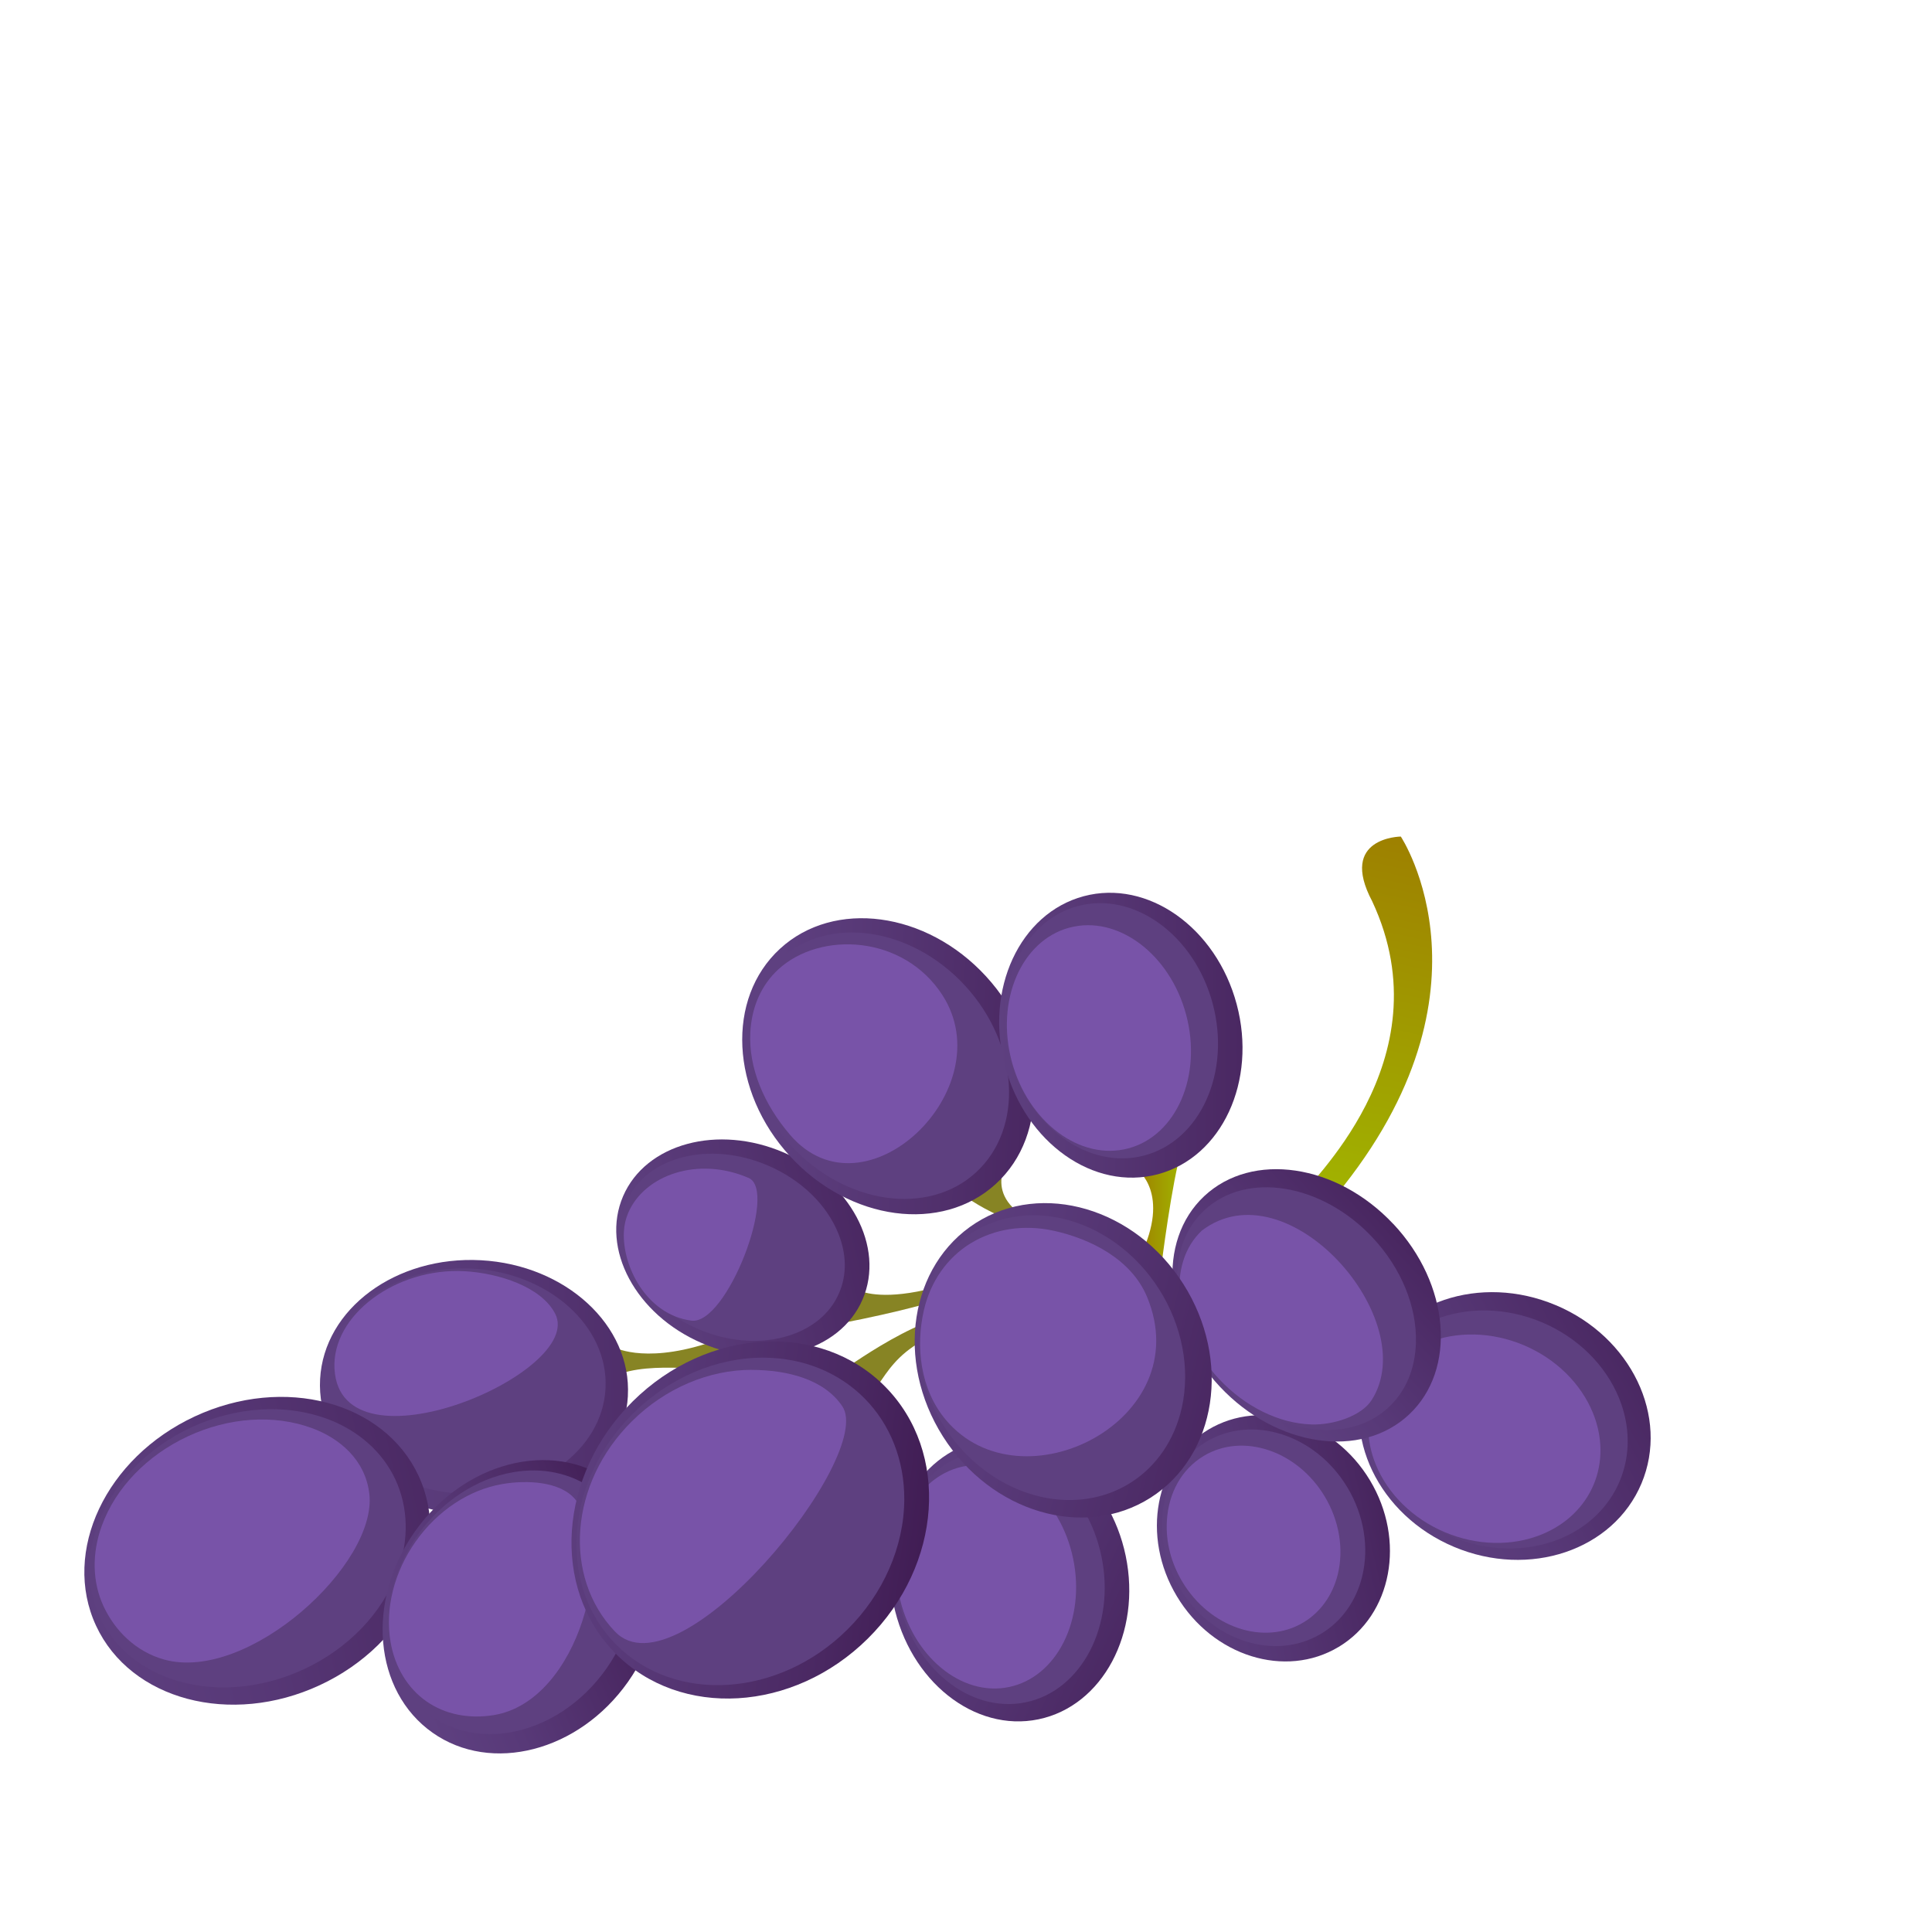 <?xml version="1.0" encoding="UTF-8"?>
<svg id="_Layer_" data-name="&amp;lt;Layer&amp;gt;" xmlns="http://www.w3.org/2000/svg" xmlns:xlink="http://www.w3.org/1999/xlink" viewBox="0 0 540 540">
  <defs>
    <style>
      .cls-1 {
        fill: url(#linear-gradient-2);
      }

      .cls-2 {
        fill: url(#linear-gradient-14);
      }

      .cls-3 {
        fill: url(#linear-gradient-6);
      }

      .cls-4 {
        fill: url(#linear-gradient-11);
      }

      .cls-5 {
        fill: url(#linear-gradient-10);
      }

      .cls-6 {
        fill: #878424;
      }

      .cls-7 {
        fill: #5e4080;
      }

      .cls-8 {
        fill: url(#linear-gradient-5);
      }

      .cls-9 {
        fill: url(#linear-gradient-7);
      }

      .cls-10 {
        fill: url(#linear-gradient-9);
      }

      .cls-11 {
        fill: url(#linear-gradient-3);
      }

      .cls-12 {
        fill: url(#linear-gradient);
      }

      .cls-13 {
        fill: url(#linear-gradient-4);
      }

      .cls-14 {
        fill: url(#linear-gradient-8);
      }

      .cls-15 {
        fill: #7853a8;
      }

      .cls-16 {
        fill: url(#linear-gradient-12);
      }

      .cls-17 {
        fill: url(#linear-gradient-13);
      }
    </style>
    <linearGradient id="linear-gradient" x1="406.19" y1="229.73" x2="367.53" y2="329.33" gradientTransform="translate(-40.9 70.29) rotate(-8.9)" gradientUnits="userSpaceOnUse">
      <stop offset="0" stop-color="#9e8000"/>
      <stop offset="1" stop-color="#a1b500"/>
    </linearGradient>
    <linearGradient id="linear-gradient-2" x1="317.78" y1="336.51" x2="330.56" y2="336.51" gradientTransform="matrix(1,0,0,1,0,0)" xlink:href="#linear-gradient"/>
    <linearGradient id="linear-gradient-3" x1="247.23" y1="425.06" x2="387.46" y2="491.46" gradientUnits="userSpaceOnUse">
      <stop offset="0" stop-color="#5e4080"/>
      <stop offset=".19" stop-color="#583978"/>
      <stop offset=".5" stop-color="#4a2862"/>
      <stop offset=".87" stop-color="#320b3e"/>
      <stop offset="1" stop-color="#290030"/>
    </linearGradient>
    <linearGradient id="linear-gradient-4" x1="321.98" y1="437.79" x2="439.49" y2="410.7" xlink:href="#linear-gradient-3"/>
    <linearGradient id="linear-gradient-5" x1="91.34" y1="389.54" x2="309.76" y2="380.36" xlink:href="#linear-gradient-3"/>
    <linearGradient id="linear-gradient-6" x1="18.88" y1="444.99" x2="234.5" y2="398.08" xlink:href="#linear-gradient-3"/>
    <linearGradient id="linear-gradient-7" x1="175.48" y1="297.57" x2="278.18" y2="246.22" gradientTransform="translate(-46.57 156.85) rotate(3.12)" xlink:href="#linear-gradient-3"/>
    <linearGradient id="linear-gradient-8" x1="233.81" y1="186.75" x2="403.97" y2="136.7" gradientTransform="translate(-46.57 156.85) rotate(3.12)" gradientUnits="userSpaceOnUse">
      <stop offset="0" stop-color="#5e4080"/>
      <stop offset="1" stop-color="#290030"/>
    </linearGradient>
    <linearGradient id="linear-gradient-9" x1="270.69" y1="124.89" x2="458.17" y2="124.89" xlink:href="#linear-gradient-8"/>
    <linearGradient id="linear-gradient-10" x1="279.27" y1="289.35" x2="459.84" y2="289.35" gradientTransform="matrix(1,0,0,1,0,0)" xlink:href="#linear-gradient-8"/>
    <linearGradient id="linear-gradient-11" x1="389.31" y1="415.56" x2="522.1" y2="343.48" xlink:href="#linear-gradient-3"/>
    <linearGradient id="linear-gradient-12" x1="402.38" y1="205.94" x2="484.06" y2="121.99" gradientTransform="translate(-46.57 156.85) rotate(3.12)" xlink:href="#linear-gradient-3"/>
    <linearGradient id="linear-gradient-13" x1="253.42" y1="369.19" x2="426.85" y2="412.87" xlink:href="#linear-gradient-3"/>
    <linearGradient id="linear-gradient-14" x1="148.7" y1="417.31" x2="319.2" y2="438.37" xlink:href="#linear-gradient-3"/>
  </defs>
  <path class="cls-12" d="m363.82,334.34c.64-2.87,40.66-37.62,19.72-82.41-9.53-17.97,7.99-18.11,7.99-18.11,0,0,29.77,44.69-20.44,103.06-5.16,6-7.91.33-7.27-2.54Z"/>
  <path class="cls-1" d="m317.78,326.85s9.59,6.61.88,24.39c-2.48,5.06,5.95,2.54,5.95,2.54,0,0,2.95-23.62,5.64-32.33,2.69-8.7-12.46,5.4-12.46,5.4Z"/>
  <path class="cls-6" d="m171.27,376.38s8.03,4.86,26.04-.79c18.01-5.65,12.47,4.56,6.29,6.43-6.19,1.88-24.2-2.43-33.94,3.68-9.74,6.11,1.61-9.31,1.61-9.31Z"/>
  <path class="cls-6" d="m238.01,359.56s10.49,10.53,56.02-12.98c-3.88,10.3-35.33,19.09-63.82,24.17-17.61,3.14,7.8-11.19,7.8-11.19Z"/>
  <path class="cls-6" d="m267.15,332.39s12.14,10.62,28.69,11.52c-22.89-6.23-14.44-19.04-14.44-19.04l-14.24,7.52Z"/>
  <path class="cls-6" d="m236.57,382.34s29.36-21.08,34.97-12.47c-24.08,5.32-23.64,17.52-29.91,21.05-8.72,4.9-5.06-8.57-5.06-8.57Z"/>
  <path class="cls-11" d="m274.12,402.68c17.92-3.71,36.06,10.7,40.52,32.2,4.46,21.5-6.45,41.95-24.37,45.67-17.92,3.72-36.06-10.7-40.52-32.2-4.46-21.5,6.45-41.95,24.37-45.67Z"/>
  <path class="cls-7" d="m272.24,406.03c-12.59,2.61-21.2,14.97-22.01,29.71-.19,3.58.07,7.3.85,11.06,3.99,19.23,19.97,32.24,35.63,28.99,15.65-3.25,25.14-21.54,21.15-40.77-3.99-19.24-19.97-32.24-35.62-28.99Z"/>
  <path class="cls-15" d="m269.22,409.88c-10.47,2.17-17.98,12.57-18.71,25.88h0c-.18,3.3.08,6.66.77,10,3.52,17,17.31,28.56,30.73,25.77,13.42-2.78,21.46-18.87,17.94-35.87-3.53-16.99-17.31-28.56-30.73-25.77Z"/>
  <path class="cls-13" d="m374.15,460.32c-14.9,8.95-35.15,2.62-45.21-14.15-10.07-16.76-6.15-37.61,8.75-46.56,14.9-8.95,35.15-2.62,45.22,14.15,10.07,16.76,6.15,37.61-8.75,46.56Z"/>
  <path class="cls-7" d="m337.07,403.01c-7.53,4.53-11.79,12.64-12.28,21.55-.35,6.38,1.24,13.17,4.94,19.33,8.88,14.78,26.61,20.49,39.54,12.73,5.67-3.4,9.73-9.05,11.43-15.88,2.04-8.16.54-17.27-4.1-25-8.88-14.78-26.61-20.49-39.53-12.73Z"/>
  <path class="cls-15" d="m336.41,406.96h0c-6.1,3.66-9.84,10.31-10.27,18.22-.32,5.83,1.19,11.7,4.35,16.97,7.7,12.82,22.89,17.9,33.85,11.31,4.72-2.83,8.11-7.57,9.55-13.33,1.77-7.1.45-15.07-3.63-21.87-7.7-12.82-22.89-17.9-33.85-11.31Z"/>
  <path class="cls-8" d="m175.5,390.16c-1.07,19.65-21.2,34.52-44.96,33.22-23.76-1.3-42.14-18.27-41.07-37.92,1.07-19.64,21.2-34.51,44.95-33.22,23.76,1.3,42.14,18.27,41.07,37.91Z"/>
  <path class="cls-7" d="m91.49,383.91c-.95,17.33,15.72,32.38,37.16,33.55,21.43,1.17,39.65-11.98,40.59-29.31.95-17.33-15.72-32.38-37.16-33.56-21.44-1.17-39.65,11.98-40.59,29.31Z"/>
  <path class="cls-15" d="m93.5,382.64c1.67,30.23,70.12,1.04,61.68-15.44-3.89-7.59-15.92-11.38-25.35-11.89-19.16-1.05-37.17,12.28-36.34,27.33Z"/>
  <path class="cls-3" d="m116.99,412.5c9.64,20.74-2.72,46.94-27.61,58.51-24.89,11.57-52.89,4.14-62.53-16.61-9.64-20.74,2.72-46.94,27.61-58.51,24.89-11.57,52.89-4.14,62.54,16.61Z"/>
  <path class="cls-7" d="m53.48,398.95h0c-12.43,5.78-21.98,15.73-26.21,27.3-3.22,8.81-3.01,17.95.61,25.71,3.61,7.77,10.45,13.82,19.27,17.04,11.57,4.23,25.34,3.34,37.77-2.44,12.43-5.78,21.98-15.73,26.21-27.3,3.22-8.81,3.01-17.94-.61-25.71-3.61-7.77-10.45-13.82-19.27-17.04-11.57-4.23-25.34-3.34-37.76,2.44Z"/>
  <path class="cls-15" d="m52.53,401.45h0c-11.44,5.32-20.21,14.42-24.06,24.96-2.84,7.77-2.67,15.78.47,22.54,3.14,6.76,8.96,12.68,16.94,14.9,23.48,6.52,59.72-26.69,57.34-46.39-1.14-9.46-8.31-15.48-16.09-18.32-10.55-3.85-23.16-3.01-34.6,2.31Z"/>
  <path class="cls-9" d="m170.58,413.91c16.44,11.61,18.65,36.78,4.92,56.21-13.72,19.43-38.18,25.77-54.62,14.16-16.45-11.61-18.65-36.78-4.92-56.21,13.72-19.44,38.18-25.77,54.62-14.16Z"/>
  <path class="cls-7" d="m143.49,411.48c-10.37,1.78-20.15,8.25-26.85,17.73h0c-6.7,9.48-9.51,20.87-7.73,31.23,1.39,8.06,5.53,14.88,11.66,19.21,6.13,4.33,13.94,5.95,22,4.56,10.37-1.79,20.15-8.25,26.85-17.73,6.7-9.48,9.51-20.87,7.73-31.23-1.39-8.06-5.53-14.88-11.66-19.21-6.13-4.33-13.94-5.95-22-4.56Z"/>
  <path class="cls-15" d="m140.37,414.8h0c-9.29,1.6-18.1,7.45-24.17,16.04-6.07,8.59-8.63,18.85-7.03,28.14,1.2,6.96,4.74,12.84,9.97,16.52,5.23,3.69,11.93,5.01,18.91,3.87,23.95-3.94,34.58-46.5,22.62-60.43-4.17-4.85-13.32-5.34-20.29-4.14Z"/>
  <path class="cls-14" d="m241.09,363.21c-6.34,14.7-26.47,20.16-44.95,12.18-18.48-7.97-28.32-26.36-21.98-41.06,6.35-14.7,26.47-20.16,44.95-12.18,18.49,7.97,28.33,26.36,21.98,41.06Z"/>
  <path class="cls-7" d="m175.2,335.82c-.93,2.15-1.44,4.4-1.56,6.69-.6,11.09,7.82,23.07,21.38,28.92,9.26,4,19.24,4.43,27.38,1.2,5.76-2.29,9.95-6.16,12.13-11.22,2.18-5.05,2.12-10.76-.16-16.52-3.23-8.14-10.4-15.1-19.66-19.09-16.36-7.06-34.08-2.56-39.51,10.02Z"/>
  <path class="cls-15" d="m175.61,338.94h0c-.71,1.66-1.13,3.43-1.23,5.28-.53,9.63,6.31,23.28,18.89,24.9,9.86,1.26,24.24-36.32,15.98-39.88-14.26-6.15-29.11-.78-33.64,9.71Z"/>
  <path class="cls-10" d="m278.38,330.87c-15.11,13.89-40.89,10.44-57.56-7.7-16.67-18.14-17.92-44.11-2.8-58,15.12-13.89,40.89-10.44,57.56,7.7,16.67,18.14,17.92,44.11,2.8,58Z"/>
  <path class="cls-7" d="m218.06,268.06c-5.72,5.25-8.75,12.51-9.18,20.39-.58,10.61,3.56,22.34,12.23,31.77,15.1,16.43,38.29,19.77,51.7,7.45,13.41-12.32,12.04-35.72-3.05-52.15-15.1-16.43-38.29-19.78-51.7-7.46Z"/>
  <path class="cls-15" d="m217.56,270.93c-4.74,4.36-7.45,10.43-7.84,17.56h0c-.54,9.96,3.79,20.2,11.14,28.74,20.9,24.28,59.44-12.89,42.55-39.09-10.85-16.83-34.12-17.98-45.85-7.21Z"/>
  <path class="cls-5" d="m323.65,328.2c-17.88,4.78-37.02-8.75-42.75-30.21-5.73-21.46,4.12-42.72,22.01-47.5,17.88-4.77,37.02,8.75,42.75,30.21,5.73,21.46-4.12,42.72-22.01,47.5Z"/>
  <path class="cls-7" d="m301.28,253.24h0c-15.65,4.18-24.2,23.21-19.08,42.43,5.13,19.22,22.04,31.45,37.68,27.28,15.65-4.18,24.2-23.21,19.07-42.43-5.13-19.21-22.04-31.45-37.68-27.27Z"/>
  <path class="cls-15" d="m298.92,259.27h0c-13.44,3.59-20.68,20.35-16.14,37.36,4.54,17.01,19.17,27.93,32.61,24.34,13.44-3.59,20.68-20.34,16.14-37.35-4.54-17.01-19.17-27.93-32.61-24.34Z"/>
  <path class="cls-4" d="m434.84,364.79c21.08,8.88,31.81,31.2,23.95,49.86-7.85,18.66-31.32,26.58-52.4,17.7-21.08-8.88-31.8-31.2-23.95-49.85,7.86-18.66,31.32-26.58,52.4-17.7Z"/>
  <path class="cls-7" d="m400.73,368.96c-7.75,3.16-13.69,8.88-16.74,16.11h0c-3.05,7.23-2.99,15.48.17,23.24,3.79,9.29,11.64,17.01,21.57,21.19,9.92,4.18,20.94,4.41,30.23.62,7.75-3.15,13.7-8.88,16.74-16.11,3.05-7.23,2.99-15.48-.17-23.23-3.78-9.29-11.64-17.02-21.57-21.2-9.93-4.18-20.95-4.41-30.23-.62Z"/>
  <path class="cls-15" d="m398.83,375.38h0c-6.72,2.74-11.87,7.67-14.49,13.89-2.62,6.21-2.55,13.34.19,20.06,3.37,8.28,10.42,15.18,19.34,18.94,8.92,3.75,18.78,3.98,27.06.6,6.73-2.74,11.87-7.67,14.49-13.89,2.62-6.21,2.55-13.34-.19-20.06-3.37-8.28-10.42-15.18-19.34-18.94-8.92-3.76-18.78-3.98-27.06-.61Z"/>
  <path class="cls-16" d="m389.45,342.11c15.81,16.86,17.77,40.7,4.38,53.26-13.39,12.56-37.06,9.07-52.87-7.79-15.81-16.85-17.77-40.7-4.38-53.25,13.39-12.56,37.06-9.07,52.86,7.79Z"/>
  <path class="cls-7" d="m336.6,338.29h0c-11.7,10.97-9.65,32.24,4.57,47.4,8.04,8.57,18.51,13.67,28.72,14,7.25.23,13.58-1.98,18.29-6.4,4.72-4.42,7.33-10.59,7.57-17.85.33-10.21-4.1-20.99-12.13-29.56-14.22-15.16-35.31-18.57-47.01-7.6Z"/>
  <path class="cls-15" d="m335.98,343.89h0c-10.04,9.41-7.9,28.05,4.76,41.55,7.29,7.77,16.71,12.4,25.83,12.7,6.13.19,13.98-2.35,16.84-6.86,14.27-22.45-23.53-65.44-47.42-47.38Z"/>
  <path class="cls-17" d="m330.75,358.89c13.47,21.22,9.36,47.96-9.19,59.74-18.55,11.78-44.51,4.13-57.98-17.09-13.47-21.22-9.35-47.96,9.19-59.74,18.55-11.77,44.51-4.12,57.98,17.09Z"/>
  <path class="cls-7" d="m271.72,344.56c-7.2,4.57-12.26,12-14.25,20.92-2.43,10.88-.12,22.94,6.34,33.1,6.45,10.16,16.39,17.39,27.26,19.81,8.92,1.99,17.8.57,24.99-4,7.2-4.57,12.26-12,14.25-20.92,2.43-10.87.12-22.94-6.33-33.11-6.45-10.16-16.39-17.38-27.27-19.81-8.92-1.99-17.8-.57-24.99,4Z"/>
  <path class="cls-15" d="m271.34,347.48h0c-6.62,4.06-11.27,10.71-13.11,18.73-2.3,10.04-1.13,22.04,6.18,30.7,21.08,24.97,70.56.02,56.18-34.46-4.36-10.46-15.75-16.2-26.12-18.46-8.29-1.8-16.5-.56-23.12,3.5Z"/>
  <path class="cls-2" d="m247.37,387.53c18.14,18.31,15.99,49.87-4.82,70.47-20.8,20.6-52.37,22.46-70.51,4.15-18.14-18.31-15.98-49.87,4.82-70.47,20.8-20.61,52.37-22.46,70.51-4.15Z"/>
  <path class="cls-7" d="m213.48,379.47c-13.15-.06-26.45,5.61-36.5,15.56h0c-19.15,18.97-21.3,47.95-4.79,64.61,16.5,16.66,45.51,14.79,64.66-4.18,10.04-9.95,15.84-23.2,15.9-36.35.05-10.94-3.9-20.98-11.11-28.26-7.22-7.29-17.22-11.33-28.16-11.38Z"/>
  <path class="cls-15" d="m210.19,382.88c-12.06-.06-24.3,5.17-33.56,14.36-17.52,17.36-19.36,43.43-4.77,58.76,17.83,18.73,72.97-49.05,63.56-62.96-5.12-7.58-15.4-10.11-25.23-10.15Z"/>
</svg>